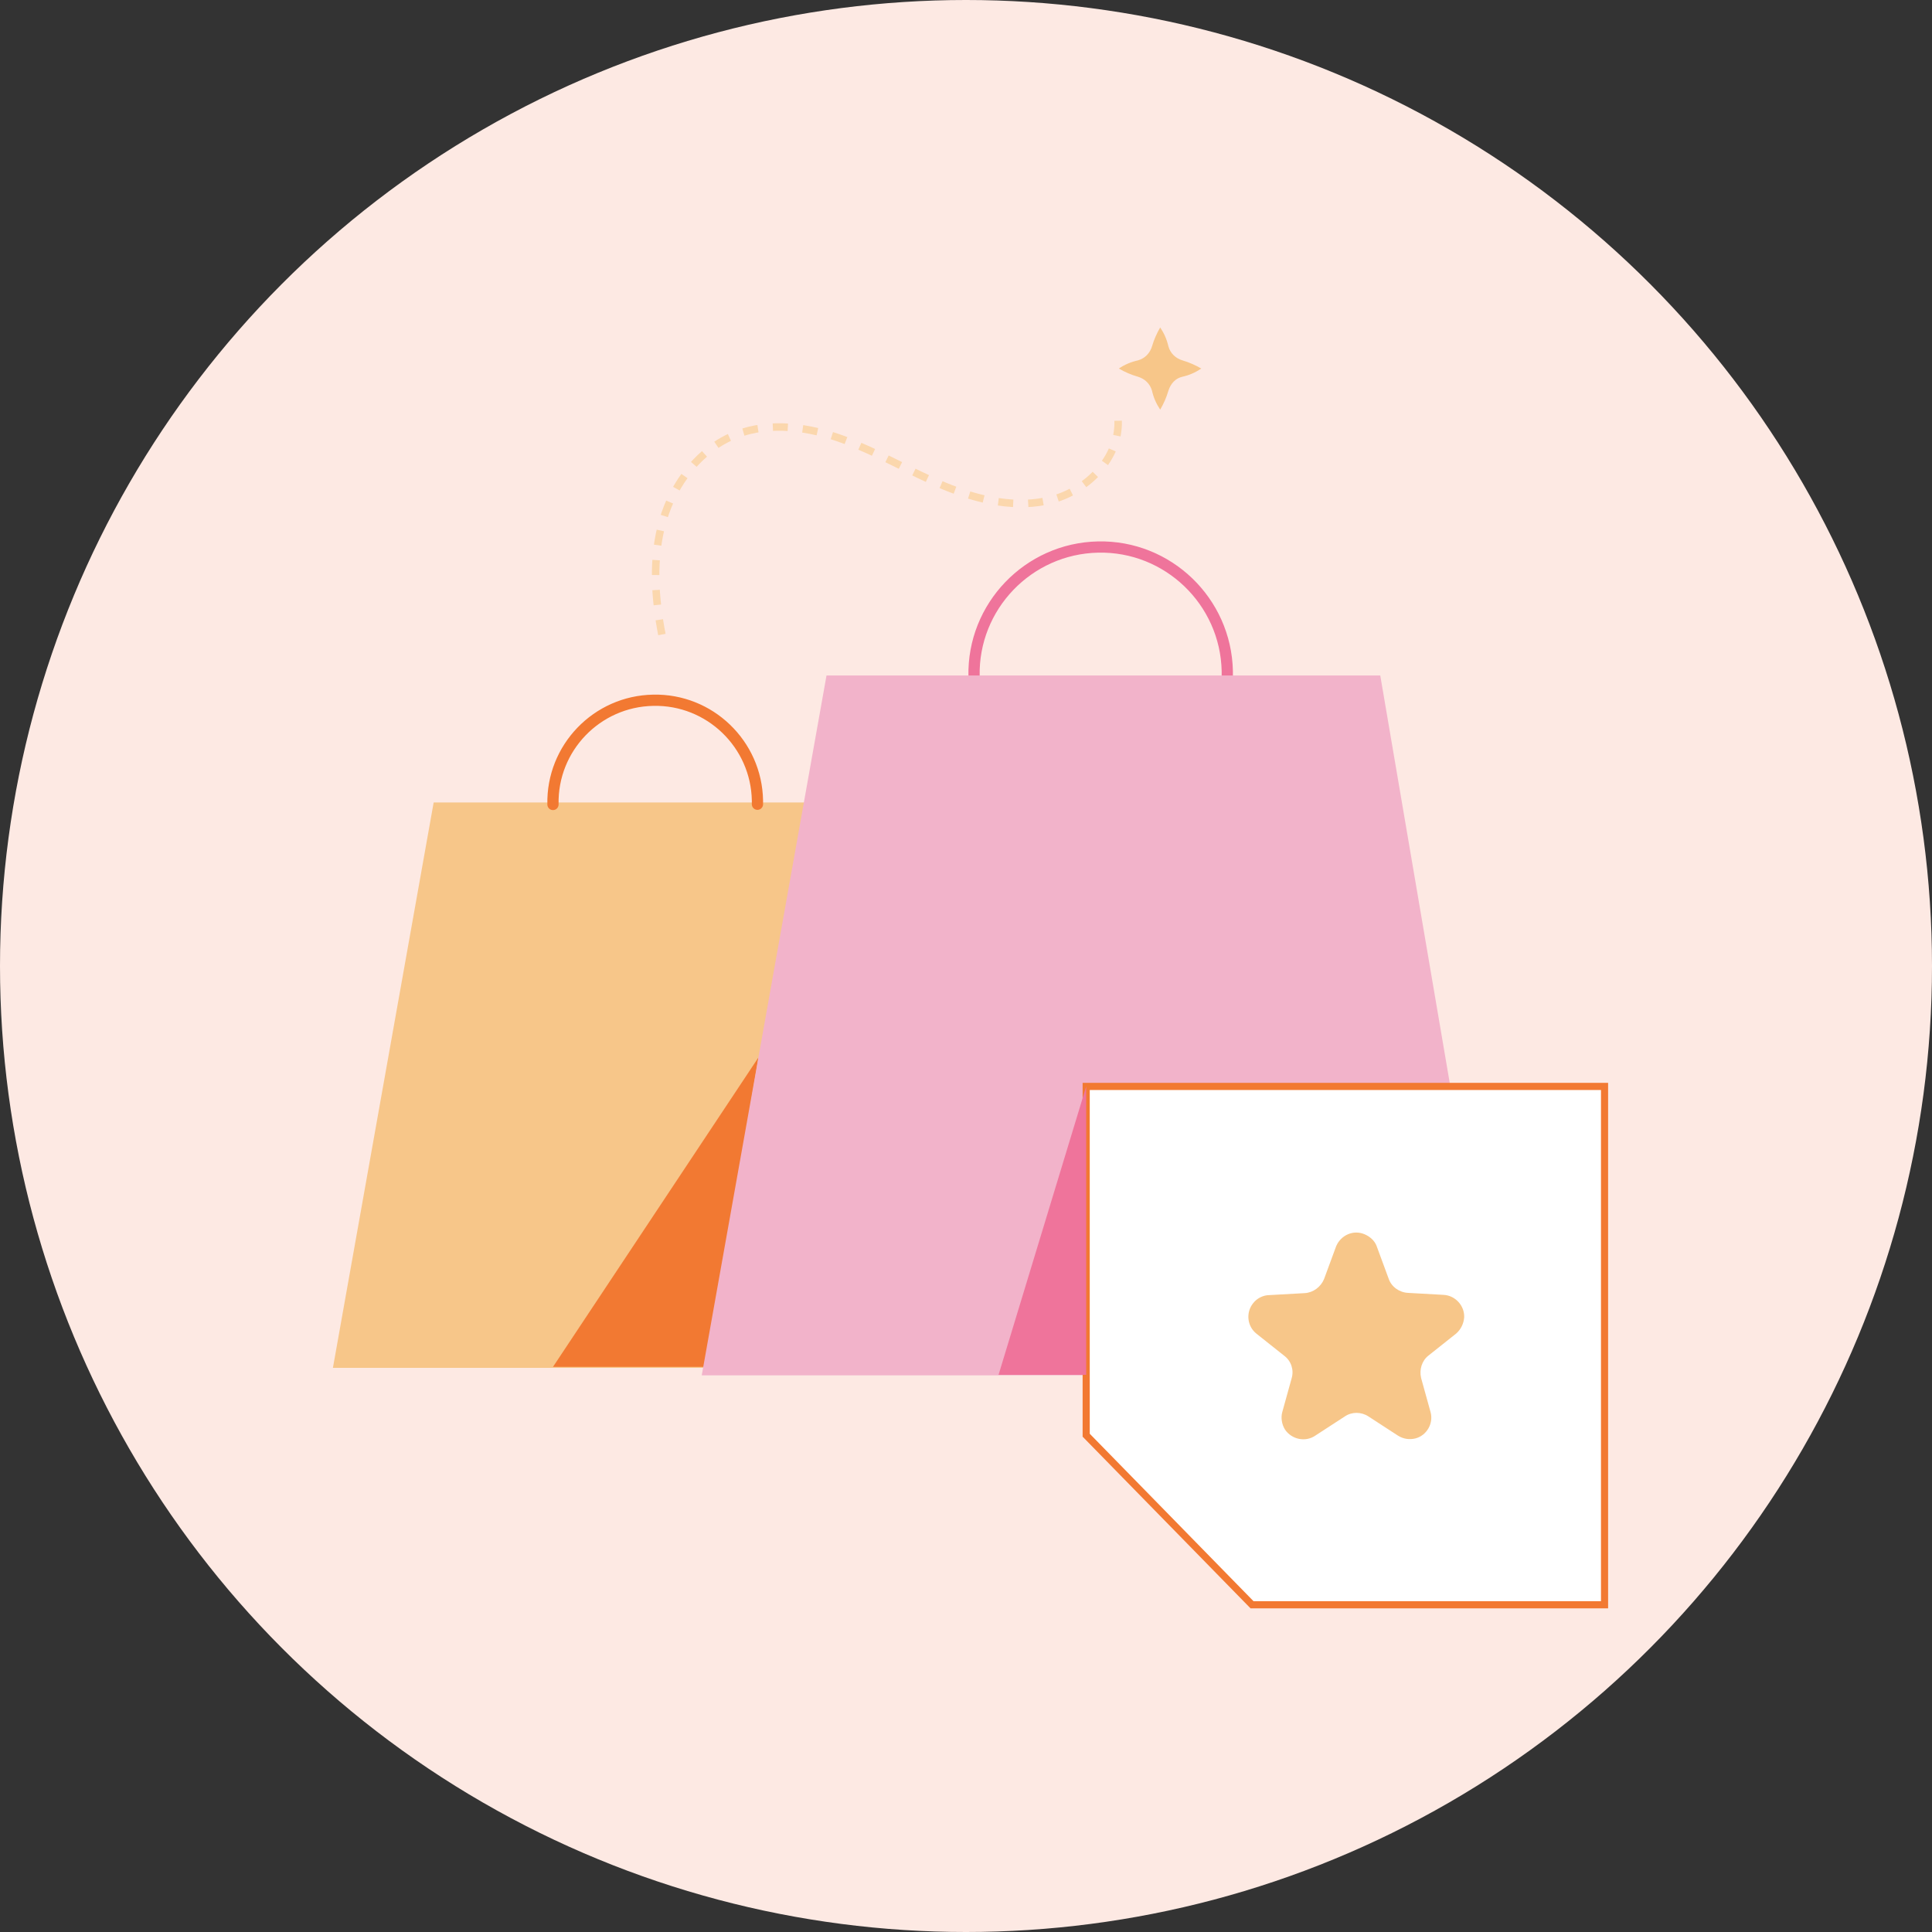<svg width="516" height="516" viewBox="0 0 516 516" fill="none" xmlns="http://www.w3.org/2000/svg">
<rect x="0" y="0" width="516" height="516" fill="#333333" stroke="none"/>
<circle cx="258" cy="258" r="258" fill="#FDE9E3"/>
<path d="M88.915 365.334L115.823 214.33H235.357L261.076 365.334H88.915Z" fill="#F7C689"/>
<path d="M147.69 214.859C147.36 199.785 159.392 187.29 174.466 187.025C189.54 186.695 202.036 198.727 202.3 213.801C202.3 214.132 202.3 214.528 202.3 214.793" stroke="#F27932" stroke-width="3" stroke-miterlimit="10" stroke-linecap="round" stroke-linejoin="round"/>
<path d="M260.15 180.612C259.753 161.968 274.629 146.497 293.273 146.101C311.917 145.704 327.388 160.58 327.784 179.224C327.784 179.621 327.784 180.083 327.784 180.48" stroke="#EF749B" stroke-width="3" stroke-miterlimit="10" stroke-linecap="round" stroke-linejoin="round"/>
<path d="M202.565 282.427L147.69 365.07H188.747L202.565 282.427Z" fill="#F27932"/>
<path d="M187.425 367.318L220.746 180.414H368.643L400.51 367.318H187.425Z" fill="#F2B3CA"/>
<path d="M428.542 428.605H334.396L290.1 383.317V290.163H428.542V428.605Z" fill="white" stroke="#F27932" stroke-width="1.904" stroke-miterlimit="10"/>
<path d="M290.1 290.163L266.695 367.186H290.1" fill="#EF749B"/>
<path d="M367.651 332.74L370.891 341.533C371.618 343.649 373.667 345.17 376.048 345.302L385.502 345.831C388.675 345.963 391.188 348.74 391.055 351.847C390.923 353.5 390.196 355.021 388.94 356.145L381.535 362.029C379.75 363.417 379.023 365.797 379.552 368.045L382.064 377.103C382.923 380.144 381.072 383.383 378.031 384.177C376.378 384.574 374.791 384.309 373.403 383.45L365.469 378.293C363.552 377.037 361.04 377.037 359.189 378.293L351.255 383.45C348.61 385.235 344.974 384.441 343.189 381.797C342.329 380.408 342.065 378.623 342.462 377.169L344.974 368.111C345.635 365.863 344.842 363.483 342.991 362.095L335.586 356.211C333.074 354.227 332.677 350.525 334.726 348.013C335.718 346.756 337.371 345.897 339.024 345.897L348.478 345.368C350.726 345.236 352.775 343.715 353.635 341.6L356.875 332.806C358.131 329.897 361.436 328.377 364.412 329.633C365.866 330.228 367.122 331.352 367.651 332.74Z" fill="#F7C689"/>
<path d="M298.629 112.382C298.959 122.3 290.563 130.828 281.108 133.407C271.588 135.985 261.406 133.605 252.283 129.837C243.225 126.068 234.63 120.911 225.44 117.473C216.251 114.035 205.739 112.515 196.549 116.085C186.896 119.853 179.954 129.043 177.045 139.026C174.136 149.01 174.863 159.72 176.847 169.835" stroke="#FBD7AD" stroke-width="2" stroke-miterlimit="10" stroke-dasharray="4 4"/>
<path d="M315.818 100.614C317.603 100.218 319.256 99.49 320.843 98.433C319.256 97.507 317.603 96.78 315.818 96.251C314.033 95.722 312.578 94.4 312.049 92.482C311.653 90.697 310.926 89.044 309.868 87.458C308.942 89.044 308.215 90.697 307.686 92.482C307.157 94.267 305.835 95.722 303.917 96.251C302.132 96.647 300.347 97.375 298.827 98.433C300.413 99.358 302.066 100.085 303.917 100.614C305.703 101.143 307.157 102.465 307.686 104.383C308.083 106.168 308.81 107.821 309.868 109.407C310.793 107.821 311.521 106.168 312.049 104.383C312.644 102.465 313.967 101.011 315.818 100.614Z" fill="#F7C689"/>
</svg>
